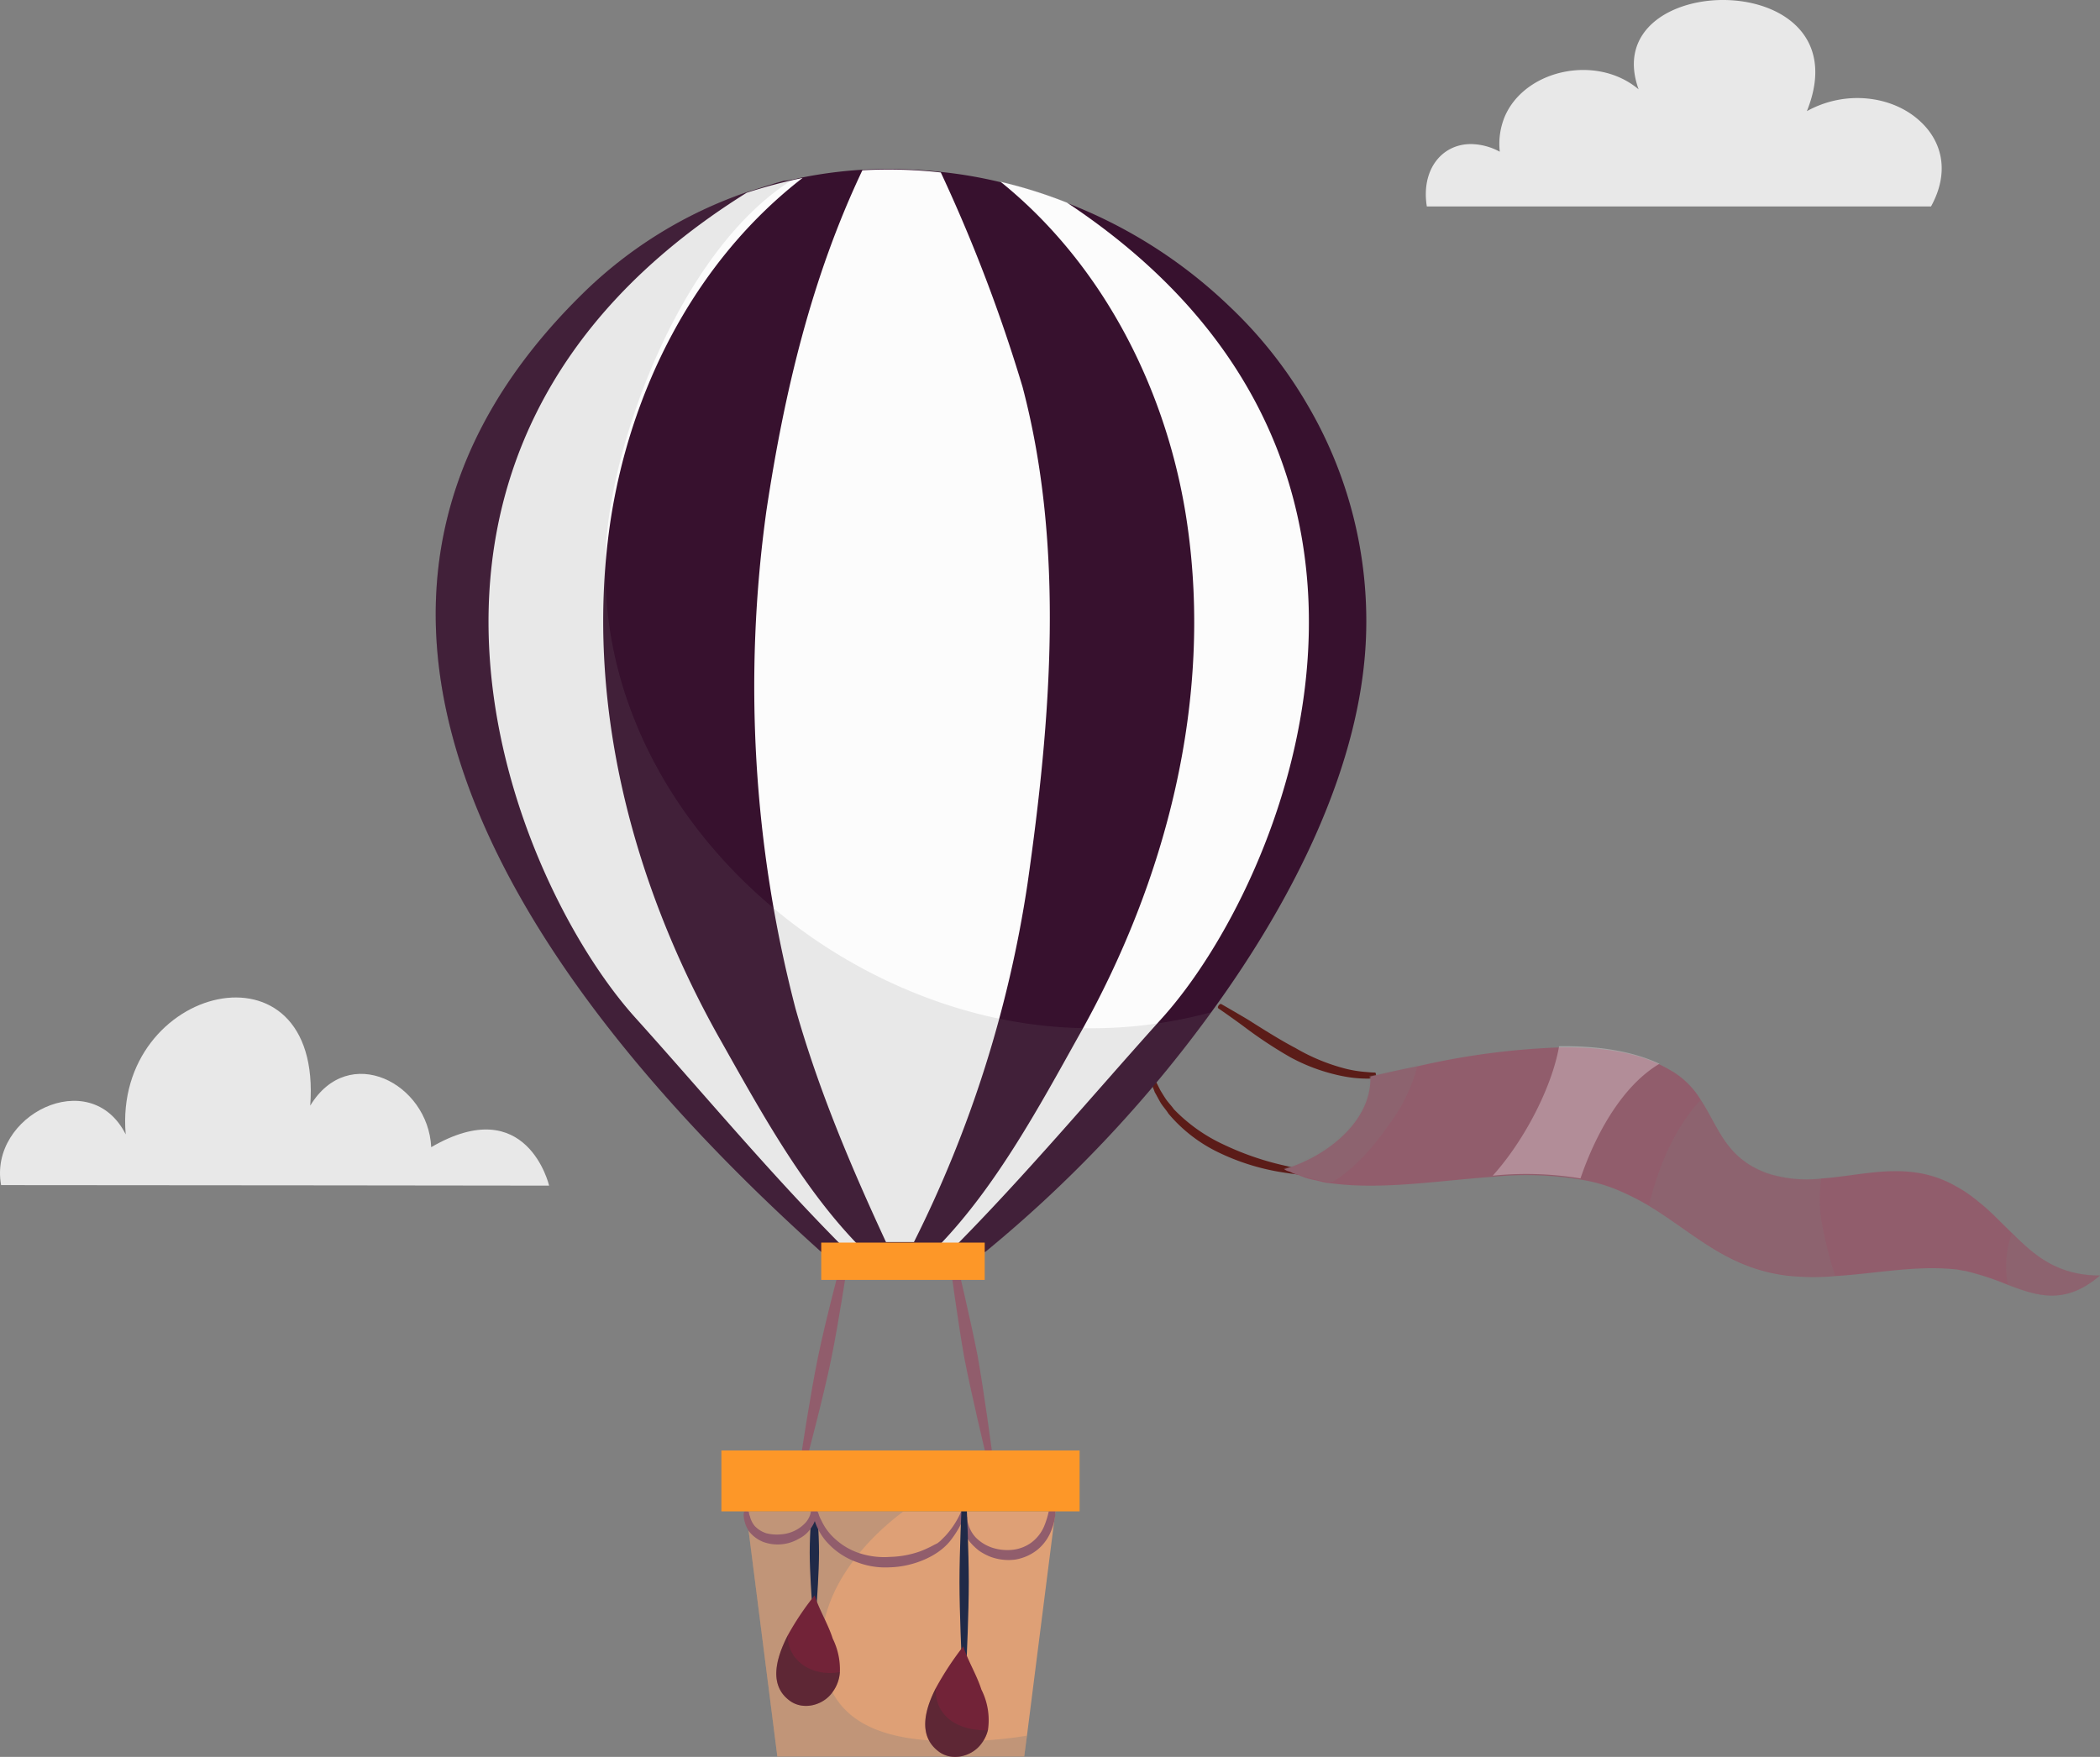 <svg xmlns="http://www.w3.org/2000/svg" width="341.069" height="285.39" viewBox="0 0 341.069 285.39">
  <rect x="0" y="0" width="341.069" height="285.39" fill="#808080" stroke="none"/>
  <g id="Group_42" data-name="Group 42" transform="translate(-33.931 -5891.115)">
    <g id="hot_air_ballon" transform="translate(104.696 5918.56)">
      <g id="Group_13" data-name="Group 13" transform="translate(116.156 135.636)">
        <g id="Group_8" data-name="Group 8" transform="translate(10.884)">
          <path id="Path_38" data-name="Path 38" d="M168.083,164.316h-1.426a19.867,19.867,0,0,1-3.564-.356,30.062,30.062,0,0,1-8.732-3.118,71.3,71.3,0,0,1-7.662-5.079c-2.317-1.693-4.009-2.851-4.009-2.851-.267-.178.178-.8.446-.713,0,0,1.871,1.069,4.277,2.495,2.406,1.515,5.346,3.386,7.752,4.633a31.783,31.783,0,0,0,8.2,3.386,19.947,19.947,0,0,0,3.386.535c.891.089,1.426.089,1.426.089C168.35,163.6,168.35,164.316,168.083,164.316Z" transform="translate(-142.607 -152.19)" fill="#5b1c18"/>
        </g>
        <g id="Group_9" data-name="Group 9" transform="translate(0 12.443)">
          <path id="Path_39" data-name="Path 39" d="M156.861,181.609s-.624,0-1.6-.089-2.406-.267-4.009-.535a37.02,37.02,0,0,1-9.8-3.118,24.463,24.463,0,0,1-8.2-6.326c-.446-.713-.98-1.247-1.336-1.871s-.624-1.158-.891-1.6a15.844,15.844,0,0,0-.624-1.515c-.089-.356.624-.535.8-.267l.713,1.426c.267.445.535.891.891,1.426s.891,1.069,1.336,1.693a26.859,26.859,0,0,0,8.019,5.7,46.537,46.537,0,0,0,9.355,3.3c1.515.356,2.851.624,3.831.8a9.933,9.933,0,0,0,1.6.178C157.218,180.9,157.129,181.609,156.861,181.609Z" transform="translate(-130.391 -166.156)" fill="#5b1c18"/>
        </g>
        <path id="Path_40" data-name="Path 40" d="M287.19,197.164c-5.613,4.811-10.068,3.386-14.969,1.515a46.4,46.4,0,0,0-6.772-2.227c-.535-.089-1.069-.178-1.515-.267a39.4,39.4,0,0,0-5.613-.178c-4.811.178-9.534.98-14.167,1.247a39.313,39.313,0,0,1-7.93-.089c-9.712-1.247-15.058-6.95-22.275-11.315a42.723,42.723,0,0,0-5.346-2.673,26.65,26.65,0,0,0-5.791-1.6,54.127,54.127,0,0,0-14.256-.445c-8.821.624-17.909,2.138-26.106,1.069-.267,0-.535-.089-.8-.089-.178,0-.356-.089-.535-.089l-1.069-.267c-.267-.089-.535-.089-.8-.178a7.527,7.527,0,0,1-1.515-.445c-.178-.089-.356-.089-.445-.178-.445-.178-.891-.267-1.247-.445a4.346,4.346,0,0,0-.624-.267,1.791,1.791,0,0,1-.713-.356h0c6.861-2.049,13.988-7.662,13.988-14.7v-.356c2.406-.535,4.99-1.158,7.841-1.693a121.083,121.083,0,0,1,22.987-3.029c6.059-.089,11.761.624,16.305,2.851.713.356,1.336.713,1.96,1.069a13.739,13.739,0,0,1,4.633,4.722c2.851,4.366,4.009,9.444,10.87,11.85a20.993,20.993,0,0,0,8.732.8c4.99-.356,9.979-1.693,15.147-.98h0a18.074,18.074,0,0,1,6.593,2.227,21.942,21.942,0,0,1,3.653,2.495c2.049,1.6,3.742,3.475,5.524,5.168C276.587,193.957,280.329,197.164,287.19,197.164Z" transform="translate(-133.041 -153.052)" fill="#915d6c"/>
        <g id="Group_10" data-name="Group 10" transform="translate(80.909 15.601)" opacity="0.2">
          <path id="Path_41" data-name="Path 41" d="M251.4,198.211a39.315,39.315,0,0,1-7.93-.089c-9.712-1.247-15.058-6.95-22.275-11.316,1.515-6.326,4.188-12.563,8.375-17.107,2.851,4.366,4.009,9.444,10.87,11.85a20.993,20.993,0,0,0,8.732.8,24.706,24.706,0,0,0-.089,6.326A67.638,67.638,0,0,0,251.4,198.211Z" transform="translate(-221.2 -169.7)" fill="#7c7c7c"/>
        </g>
        <g id="Group_11" data-name="Group 11" transform="translate(138.923 37.341)" opacity="0.2">
          <path id="Path_42" data-name="Path 42" d="M301.537,200.871c-5.613,4.811-10.068,3.386-14.969,1.515a16.078,16.078,0,0,1,.624-8.286C290.934,197.664,294.677,200.871,301.537,200.871Z" transform="translate(-286.312 -194.1)" fill="#7c7c7c"/>
        </g>
        <g id="Group_12" data-name="Group 12" transform="translate(21.48 9.988)" opacity="0.2">
          <path id="Path_43" data-name="Path 43" d="M176.329,163.4a27.292,27.292,0,0,1-4.722,9.712c-3.029,4.366-6.059,7.4-9.177,9.266a26.943,26.943,0,0,1-7.93-2.227c6.861-2.049,13.988-7.662,13.988-14.7v-.356C170.894,164.647,173.567,164.024,176.329,163.4Z" transform="translate(-154.5 -163.4)" fill="#7c7c7c"/>
        </g>
      </g>
      <g id="Group_25" data-name="Group 25">
        <path id="Path_44" data-name="Path 44" d="M151.114,76.086c-.8,20.314-11.316,41.876-25.126,60.854a209.8,209.8,0,0,1-36.709,38.936H62.639C9.625,128.3-25.836,69.136,23.792,20.31A70.886,70.886,0,0,1,50.521,3.738c1.158-.356,2.227-.713,3.386-1.069.267-.089.624-.178.891-.267.178-.089.356-.089.535-.178.445-.089.891-.267,1.336-.356a5.215,5.215,0,0,0,1.158-.178h.178c.535-.089,1.069-.267,1.6-.356A72.407,72.407,0,0,1,69.321.085,76.138,76.138,0,0,1,82.062.441a72.69,72.69,0,0,1,9.8,1.693h0A75.651,75.651,0,0,1,102.644,5.52h0A79.227,79.227,0,0,1,128.928,22.27,71.3,71.3,0,0,1,141.58,38.219,69.293,69.293,0,0,1,151.114,76.086Z" transform="translate(-0.024 0.041)" fill="#37112e"/>
        <g id="Group_14" data-name="Group 14" transform="translate(59.408 177.438)">
          <path id="Path_45" data-name="Path 45" d="M66.7,230.285s1.426-9.534,2.673-15.592,3.742-15.414,3.742-15.414c.089-.356,1.158-.089,1.069.178,0,0-1.426,9.534-2.673,15.592s-3.742,15.414-3.742,15.414C67.591,230.731,66.7,230.553,66.7,230.285Z" transform="translate(-66.7 -199.107)" fill="#915d6c"/>
        </g>
        <g id="Group_15" data-name="Group 15" transform="translate(83.553 177.392)">
          <path id="Path_46" data-name="Path 46" d="M99.5,230.1s-2.227-9.266-3.386-15.236c-1.069-5.97-2.317-15.414-2.317-15.414,0-.356.98-.535,1.069-.267,0,0,2.227,9.266,3.386,15.236,1.069,5.97,2.317,15.414,2.317,15.414C100.482,230.19,99.591,230.369,99.5,230.1Z" transform="translate(-93.8 -199.055)" fill="#915d6c"/>
        </g>
        <path id="Path_47" data-name="Path 47" d="M106.852,244.7l-.178,1.336-4.455,35.1-.446,3.386H61.679l-4.9-38.491L56.6,244.7Z" transform="translate(-6.191 -26.639)" fill="#dea076"/>
        <g id="Group_16" data-name="Group 16" transform="translate(50.409 218.061)" opacity="0.3">
          <path id="Path_48" data-name="Path 48" d="M102.218,281.141l-.445,3.386H61.679L56.6,244.7H82.171c-6.95,5.168-13.454,13.276-13.276,22.1.356,12.474,10.246,15.147,20.938,15.236A70.517,70.517,0,0,0,102.218,281.141Z" transform="translate(-56.6 -244.7)" fill="#7c7c7c"/>
        </g>
        <path id="Path_49" data-name="Path 49" d="M102.47,116.1a193.884,193.884,0,0,1-18.443,58.181H79.483c-5.613-12.117-10.959-24.68-14.7-37.956a207.551,207.551,0,0,1-4.722-80.812C63,36,67.454,17.47,75.651.185A76.138,76.138,0,0,1,88.392.541a255.463,255.463,0,0,1,13.276,34.838C108.529,61.4,106.3,89.283,102.47,116.1Z" transform="translate(-6.354 0.03)" fill="#fcfcfc"/>
        <path id="Path_50" data-name="Path 50" d="M69.747,174.986,67.7,175.7c-12.028-12.028-22.9-25.126-34.125-37.6-19.78-21.829-49.628-91.861,18-134.093A85.569,85.569,0,0,1,60.659,1.6C42.928,15.321,32.5,36.527,29.385,57.821c-4.1,28.6,3.475,57.914,17.552,83.129C53.531,152.622,60.391,165.363,69.747,174.986Z" transform="translate(-1.073 -0.138)" fill="#fcfcfc"/>
        <path id="Path_51" data-name="Path 51" d="M127.974,138.175c-11.226,12.474-22.1,25.482-34.125,37.6l-2.049-.713c9.266-9.623,16.216-22.453,22.72-34.125,14.167-25.126,21.74-54.439,17.552-83.129-3.029-20.849-13.187-41.7-30.294-55.508A75.651,75.651,0,0,1,112.56,5.686h0C176.711,48.186,147.487,116.613,127.974,138.175Z" transform="translate(-10.029 -0.214)" fill="#fcfcfc"/>
        <g id="Group_17" data-name="Group 17" transform="translate(60.744 216.591)">
          <path id="Path_52" data-name="Path 52" d="M68.556,259.221s-.356-4.9-.356-8.019.356-8.019.356-8.019c0-.178.8-.178.8,0,0,0,.356,4.9.356,8.019s-.356,8.019-.356,8.019C69.358,259.4,68.645,259.4,68.556,259.221Z" transform="translate(-68.2 -243.05)" fill="#202a48"/>
        </g>
        <path id="Path_53" data-name="Path 53" d="M72.436,272.474a6.112,6.112,0,0,1-1.158,3.208c-1.515,2.227-4.9,3.118-7.128,1.336-3.208-2.495-2.138-6.682-.178-10.514a45.343,45.343,0,0,1,4.366-6.5c.713,2.317,2.138,4.544,2.94,7.039A11.275,11.275,0,0,1,72.436,272.474Z" transform="translate(-6.792 -28.307)" fill="#722338"/>
        <g id="Group_18" data-name="Group 18" transform="translate(61.183 217.348)">
          <path id="Path_54" data-name="Path 54" d="M93.736,244.256a6.579,6.579,0,0,1-.535,1.6,16.242,16.242,0,0,1-2.138,3.564c-2.227,2.762-6.415,4.188-9.712,4.277a12.83,12.83,0,0,1-5.346-.8,11.814,11.814,0,0,1-4.633-2.94,9.561,9.561,0,0,1-2.227-3.564c-.178-.535-.267-.891-.356-1.158a1.559,1.559,0,0,1-.089-.445c-.089-.356.713-.535.8-.178l.178.356a4.574,4.574,0,0,0,.446,1.069,9.049,9.049,0,0,0,2.227,3.029,10.779,10.779,0,0,0,4.188,2.406,12.912,12.912,0,0,0,4.811.535,15.749,15.749,0,0,0,4.811-.891,18.377,18.377,0,0,0,2.317-1.069l.535-.267.446-.356.8-.8a14.024,14.024,0,0,0,2.227-3.208,5.678,5.678,0,0,0,.535-1.426C93.112,243.811,93.825,243.9,93.736,244.256Z" transform="translate(-68.692 -243.9)" fill="#915d6c"/>
        </g>
        <g id="Group_19" data-name="Group 19" transform="translate(85.514 216.623)">
          <path id="Path_55" data-name="Path 55" d="M111.147,243.277v1.247a8.685,8.685,0,0,1-.624,2.94,7.473,7.473,0,0,1-2.317,3.3,7.825,7.825,0,0,1-3.653,1.6,8.489,8.489,0,0,1-3.92-.445,9.443,9.443,0,0,1-1.871-.98,10.439,10.439,0,0,1-1.426-1.336,5.6,5.6,0,0,1-1.247-2.851,3.69,3.69,0,0,1-.089-.891V245.5c0-.267.8-.267.8,0v.267a4.519,4.519,0,0,0,.178.8,5.167,5.167,0,0,0,1.247,2.227,6.761,6.761,0,0,0,2.851,1.693,7.987,7.987,0,0,0,3.208.267,6.376,6.376,0,0,0,2.94-1.158,6.461,6.461,0,0,0,2.049-2.584,13.772,13.772,0,0,0,.8-2.584,3.069,3.069,0,0,0,.089-.8v-.267C110.434,243.009,111.058,243.009,111.147,243.277Z" transform="translate(-96 -243.086)" fill="#915d6c"/>
        </g>
        <g id="Group_20" data-name="Group 20" transform="translate(50.013 217.392)">
          <path id="Path_56" data-name="Path 56" d="M57,244.707a2.142,2.142,0,0,0,.178.713,3.857,3.857,0,0,0,.8,1.6,4.452,4.452,0,0,0,1.871,1.158,6.97,6.97,0,0,0,2.317.178,5.981,5.981,0,0,0,4.1-1.96,3.858,3.858,0,0,0,.8-1.6c.089-.446.089-.713.178-.713,0-.178.8-.178.8,0v.891a5.345,5.345,0,0,1-.8,2.138,5.079,5.079,0,0,1-2.138,1.96,6.694,6.694,0,0,1-2.762.891,6.848,6.848,0,0,1-2.94-.356A5.513,5.513,0,0,1,57,247.826a5.345,5.345,0,0,1-.8-2.138,2.393,2.393,0,0,1,0-.891C56.2,244.529,56.908,244.529,57,244.707Z" transform="translate(-56.156 -243.95)" fill="#915d6c"/>
        </g>
        <g id="Group_21" data-name="Group 21" transform="translate(0 1.729)" opacity="0.15">
          <path id="Path_57" data-name="Path 57" d="M125.988,137.152a209.8,209.8,0,0,1-36.709,38.936H62.639C9.625,128.509-25.836,69.348,23.792,20.522A70.886,70.886,0,0,1,50.521,3.949c2.495-.8,4.99-1.515,7.484-2.049C39.3,13.572,27.98,46.093,27.623,63.022c-1.426,38.223,31.719,70.388,67.982,75.912A73.909,73.909,0,0,0,125.988,137.152Z" transform="translate(-0.024 -1.9)" fill="#7c7c7c"/>
        </g>
        <rect id="Rectangle_24" data-name="Rectangle 24" width="26.551" height="6.059" transform="translate(62.615 174.402)" fill="#fd9728"/>
        <g id="Group_22" data-name="Group 22" transform="translate(85.068 216.702)">
          <path id="Path_58" data-name="Path 58" d="M95.856,268.679s-.356-7.752-.356-12.652c0-4.99.356-12.652.356-12.652,0-.267.8-.267.8,0,0,0,.356,7.752.356,12.652,0,4.989-.356,12.652-.356,12.652C96.569,268.947,95.856,268.947,95.856,268.679Z" transform="translate(-95.5 -243.175)" fill="#202a48"/>
        </g>
        <rect id="Rectangle_25" data-name="Rectangle 25" width="58.181" height="9.89" transform="translate(46.399 208.171)" fill="#fd9728"/>
        <path id="Path_59" data-name="Path 59" d="M99.452,282.843a5.741,5.741,0,0,1-.98,2.138c-1.515,2.227-4.9,3.118-7.128,1.336-3.208-2.495-2.227-6.593-.356-10.246a49.577,49.577,0,0,1,4.455-6.772c.713,2.317,2.138,4.544,2.94,7.039A11,11,0,0,1,99.452,282.843Z" transform="translate(-9.751 -29.321)" fill="#722338"/>
        <g id="Group_23" data-name="Group 23" transform="translate(55.317 238.197)" opacity="0.3">
          <path id="Path_60" data-name="Path 60" d="M72.436,273.27a6.111,6.111,0,0,1-1.158,3.208c-1.515,2.227-4.9,3.118-7.128,1.336-3.208-2.495-2.138-6.682-.178-10.514C63.972,271.666,68.16,274.071,72.436,273.27Z" transform="translate(-62.109 -267.3)" fill="#303030"/>
        </g>
        <g id="Group_24" data-name="Group 24" transform="translate(79.503 246.75)" opacity="0.3">
          <path id="Path_61" data-name="Path 61" d="M99.452,283.671a5.741,5.741,0,0,1-.98,2.138c-1.515,2.227-4.9,3.118-7.128,1.336-3.208-2.495-2.227-6.593-.356-10.246-.267,4.1,3.029,6.95,8.286,6.861C99.363,283.671,99.363,283.671,99.452,283.671Z" transform="translate(-89.255 -276.9)" fill="#303030"/>
        </g>
      </g>
      <g id="Group_26" data-name="Group 26" transform="translate(171.672 142.498)" opacity="0.3">
        <path id="Path_62" data-name="Path 62" d="M219.786,162.75c-5.88,3.475-10.246,11.048-12.83,18.622a54.127,54.127,0,0,0-14.256-.445c5.079-5.613,9.623-14.345,10.781-21.027C209.54,159.81,215.242,160.612,219.786,162.75Z" transform="translate(-192.7 -159.893)" fill="#fff"/>
      </g>
    </g>
    <path id="cloud_1" d="M.164,30.472C-1.918,19.149,14.651,10.823,20.4,22.229h0C18.315-2.083,52.451-10.409,50.37,17.567c6.244-10.324,19.15-3.663,19.649,6.744,15.57-9.075,19.15,6.244,19.15,6.244s-64.693-.083-89-.083" transform="translate(33.947 6053.153)" fill="#e8e8e8"/>
    <path id="cloud_3" d="M82.081,33.539H.192c-.956-5.924,2.389-10.129,7.166-10.129a10.108,10.108,0,0,1,4.682,1.242,11.57,11.57,0,0,1,.86-5.829c3.344-7.549,14.906-10.033,21.69-4.3C27.52-5.064,71.475-5.733,61.919,18.06c6.4-3.535,13.855-2.389,18.155,1.433C83.8,22.742,85.234,27.806,82.081,33.539Z" transform="translate(265.476 5891.108)" fill="#e8e8e8"/>
  </g>
</svg>
